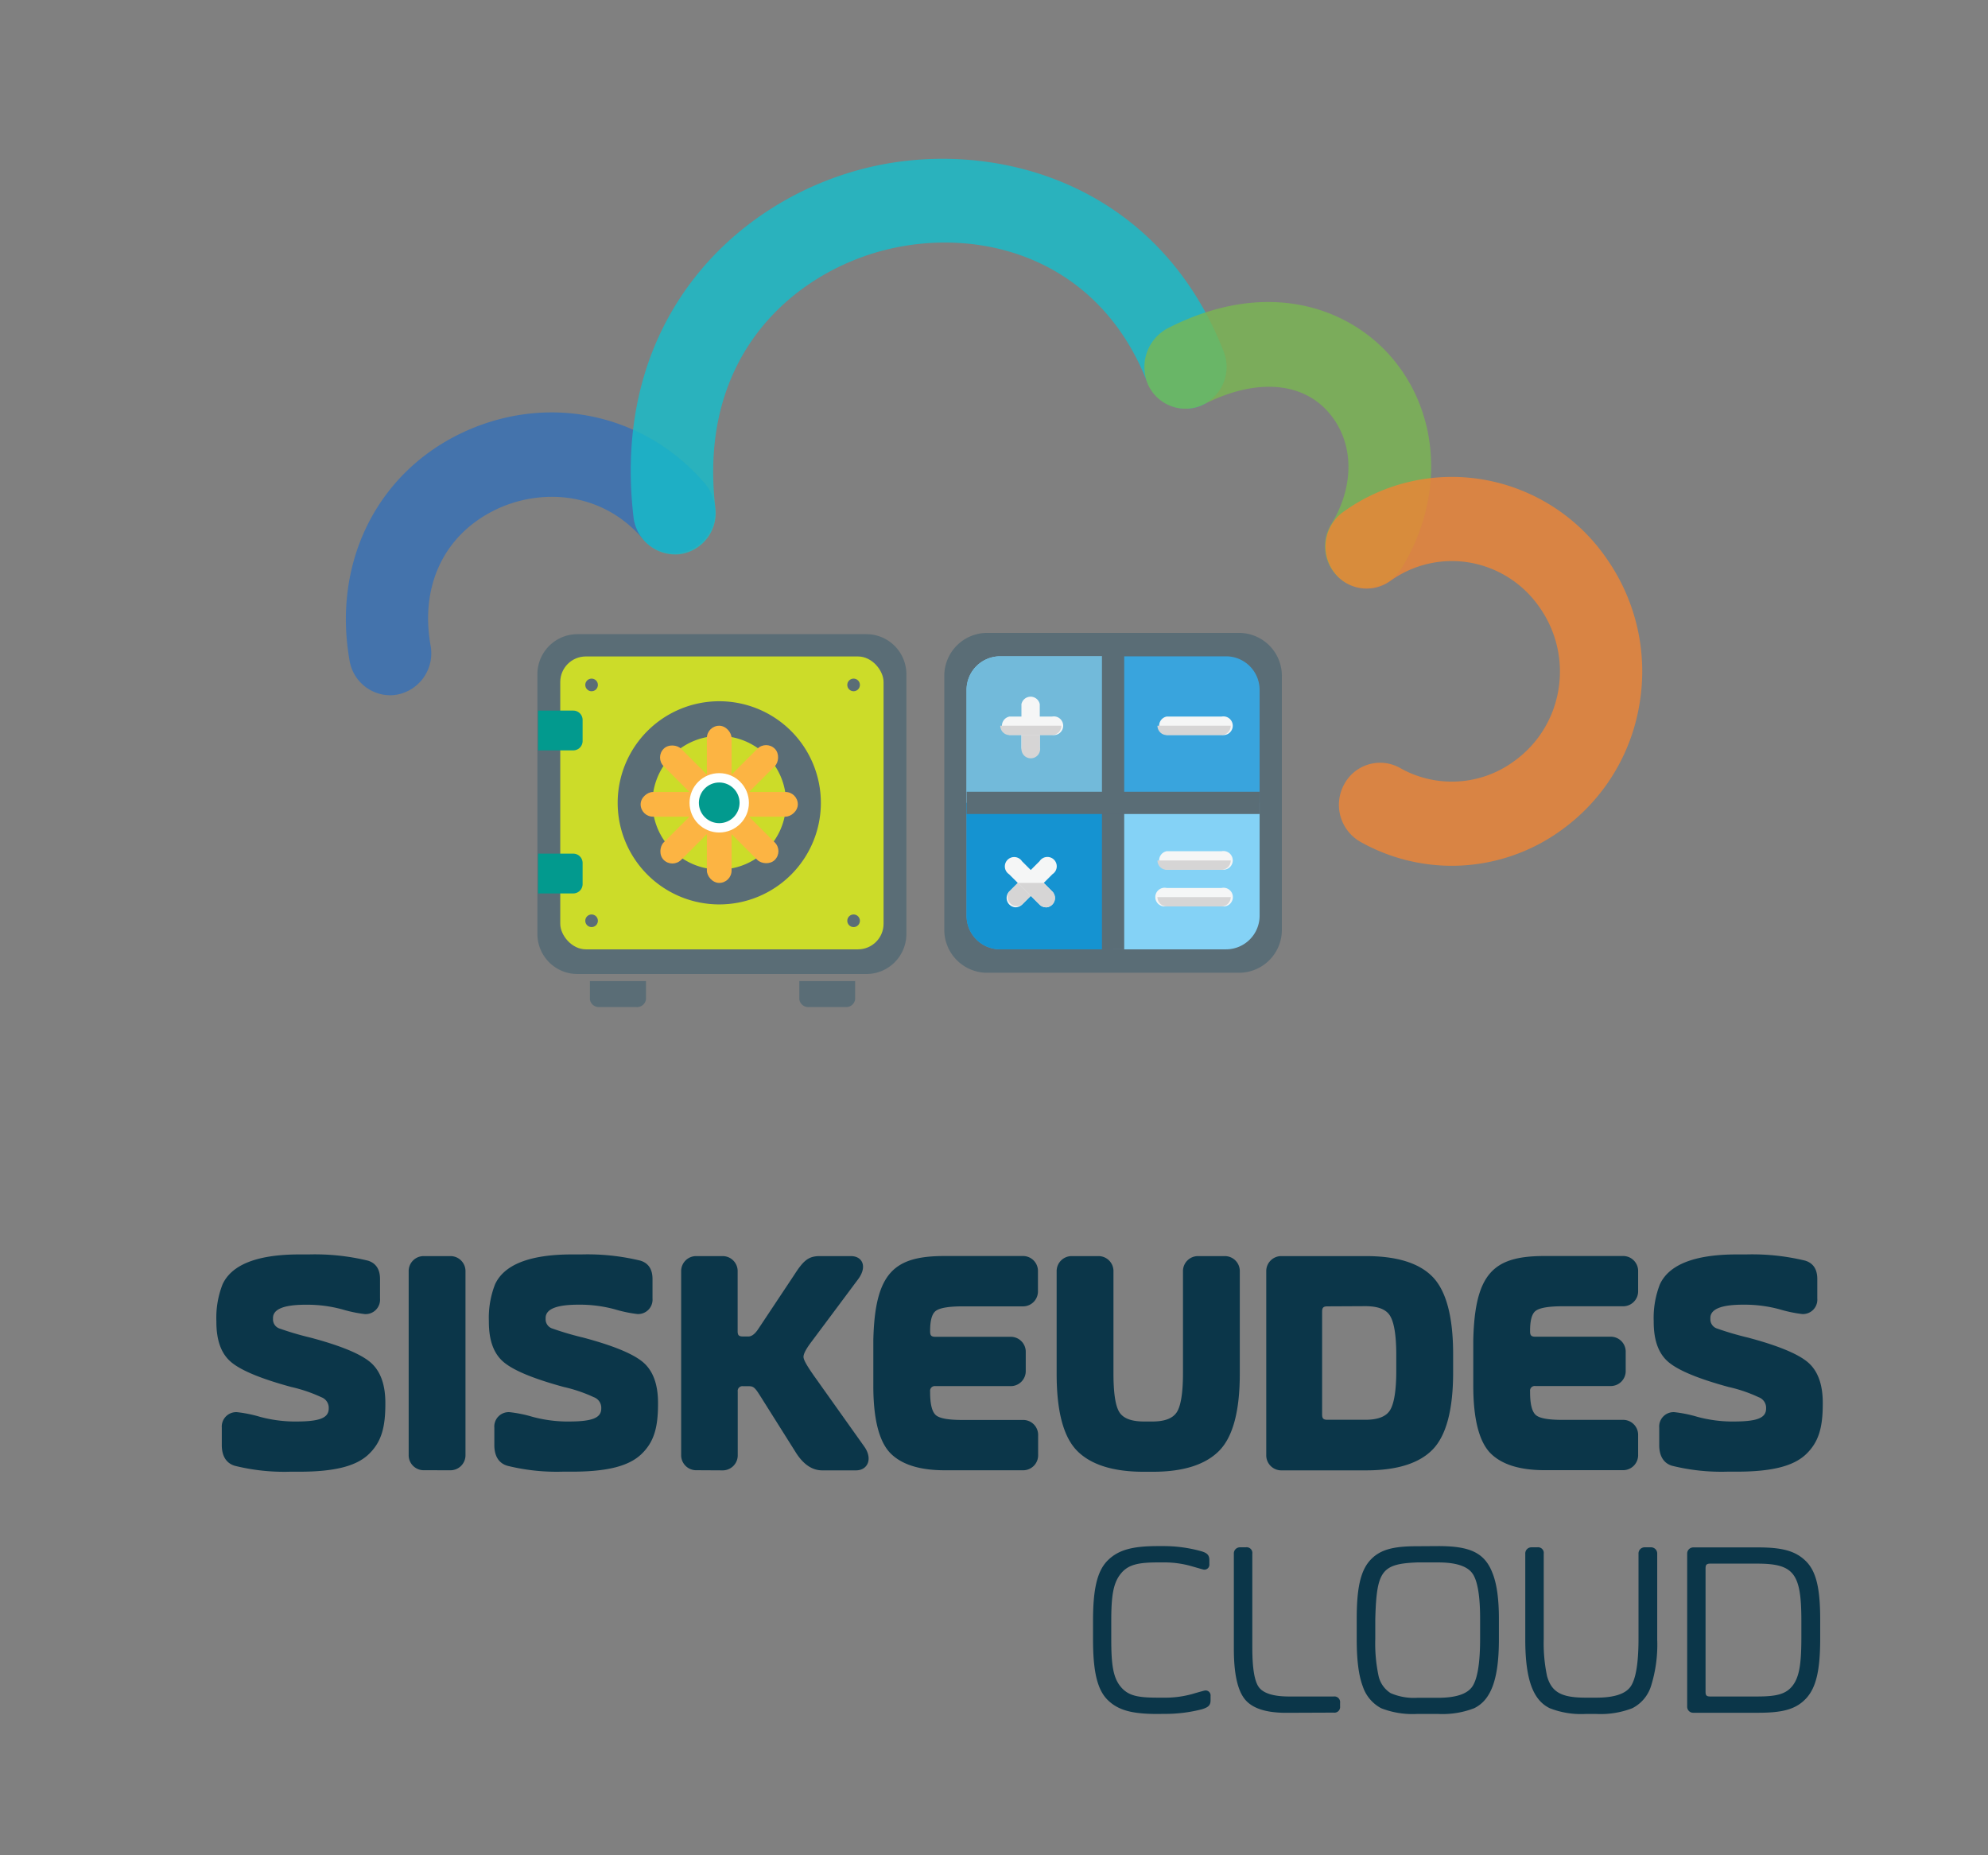 <svg xmlns="http://www.w3.org/2000/svg" viewBox="0 0 425.2 396.85"><rect x="0" y="0" width="425.2" height="396.85" fill="#808080" stroke="none"/><defs><style>.cls-1{isolation:isolate;}.cls-2{fill:#5a6d76;}.cls-3{fill:#356fb7;}.cls-3,.cls-4,.cls-5,.cls-6{opacity:0.8;}.cls-4{fill:#15becc;}.cls-4,.cls-5,.cls-6{mix-blend-mode:multiply;}.cls-5{fill:#7ab752;}.cls-6{fill:#ef8535;}.cls-7{fill:#0b3649;}.cls-8{fill:#ccdc29;}.cls-11,.cls-9{fill:#029a8e;}.cls-10{fill:#fcb443;}.cls-11{stroke:#feffff;stroke-miterlimit:10;stroke-width:2px;}.cls-12{fill:#84d2f6;}.cls-13{fill:#39a4dd;}.cls-14{fill:#72bada;}.cls-15{fill:#1593d1;}.cls-16{fill:#f5f6f6;}.cls-17{fill:#d6d5d5;}</style></defs><g class="cls-1"><g id="Layer_2" data-name="Layer 2"><path class="cls-2" d="M265,208.08H211.15a9.17,9.17,0,0,1-9.18-9.17V144.55a9.18,9.18,0,0,1,9.18-9.17H265a9.18,9.18,0,0,1,9.17,9.17v54.36A9.17,9.17,0,0,1,265,208.08Z"/><path class="cls-3" d="M83.42,148.72a8.86,8.86,0,0,1-8.65-7.4c-3.65-20.59,5.53-39.59,23.38-48.41,18.3-9,39.43-4.81,52.59,10.5a9.14,9.14,0,0,1-.8,12.7,8.68,8.68,0,0,1-12.43-.82c-9.09-10.58-22.47-10.73-31.7-6.17-10.85,5.36-16,16.2-13.71,29A9,9,0,0,1,85,148.57,8.64,8.64,0,0,1,83.42,148.72Z"/><path class="cls-4" d="M146.16,118.41a8.79,8.79,0,0,1-.87.15,9,9,0,0,1-9.8-8C130.63,68.89,156.84,43.09,185,36c26.88-6.75,62.38,2.6,76.71,39.15a9,9,0,0,1-4.9,11.65,8.83,8.83,0,0,1-11.46-5.1c-10.44-26.61-35.66-33.34-56-28.24C170.17,58.3,149.15,75.64,153,108.64A8.87,8.87,0,0,1,146.16,118.41Z"/><path class="cls-5" d="M290,125.51a8.7,8.7,0,0,1-2.44-1.05,9,9,0,0,1-2.81-12.36c5.14-8.4,4.84-17.85-.77-24.09-5.86-6.53-15.83-6.94-26.45-1.54a8.8,8.8,0,0,1-11.9-4,9.41,9.41,0,0,1,4.18-12.28c21.35-10.87,38.44-4.2,47.31,5.67,10.9,12.13,12,30.48,2.66,45.67A8.89,8.89,0,0,1,290,125.51Z"/><path class="cls-6" d="M310.54,185.2a40,40,0,0,1-19.6-5.14,9.11,9.11,0,0,1-3.48-12.22,8.71,8.71,0,0,1,12-3.56,22.47,22.47,0,0,0,24.45-1.51,23.41,23.41,0,0,0,9.41-15.24,23.77,23.77,0,0,0-4-17.56,22.9,22.9,0,0,0-14.92-9.62,22.54,22.54,0,0,0-17.05,3.93,8.68,8.68,0,0,1-12.26-2.22,9.12,9.12,0,0,1,2.17-12.53,39.77,39.77,0,0,1,30.07-6.93,40.32,40.32,0,0,1,26.34,16.94,42,42,0,0,1,7,31,41.39,41.39,0,0,1-16.57,26.92A39.92,39.92,0,0,1,310.54,185.2Z"/><path class="cls-7" d="M247.63,366.63c-5.33,0-8.41-.72-10.72-3s-3.13-6.37-3.13-13v-3.9c0-6.62.82-10.62,3.13-12.93s5.39-3.08,10.72-3.08h1.13a30,30,0,0,1,8.11,1.08c1.28.36,1.79.82,1.79,1.9v.87a1.06,1.06,0,0,1-1.18,1.18c-.1,0-1-.26-2.77-.77a21.24,21.24,0,0,0-6.05-.77h-.92c-4.31,0-6.47.46-8.06,2.46s-2,4.72-2,10.11v3.8c0,5.38.36,8.2,2,10.2s3.75,2.36,8.06,2.36h1.13a21.54,21.54,0,0,0,6.1-.77c1.74-.51,2.67-.76,2.77-.76a1.06,1.06,0,0,1,1.18,1.18v.92c0,1.08-.51,1.49-1.8,1.9a31.35,31.35,0,0,1-8.25,1Z"/><path class="cls-7" d="M275.08,366.38c-4.26,0-7.18-.93-8.77-2.83s-2.41-5.48-2.41-10.82V332.36a1.3,1.3,0,0,1,1.33-1.38h1.23a1.22,1.22,0,0,1,1.39,1.38v20.11c0,4.36.46,7.19,1.43,8.47s3.13,1.95,6.42,1.95h9.54a1.22,1.22,0,0,1,1.38,1.38V365a1.21,1.21,0,0,1-1.38,1.34Z"/><path class="cls-7" d="M307.66,330.72c6.62,0,9.9,1.34,11.59,5.85.88,2.21,1.34,5.44,1.34,9.7v4.41c0,8.67-1.75,13-5.29,14.72a18.79,18.79,0,0,1-7.64,1.23H303a18.4,18.4,0,0,1-7.59-1.23,8.2,8.2,0,0,1-3.95-4.72c-.87-2.31-1.28-5.64-1.28-10v-4.41c0-6.42.77-10.21,2.87-12.52s5-3,10-3Zm7.23,5.8c-1.12-1.54-3.59-2.31-7.33-2.31h-4.41c-7.65.31-8.73,1.74-9,12.21v4.1a33.37,33.37,0,0,0,.72,8.06,5.88,5.88,0,0,0,2.56,3.59,12.45,12.45,0,0,0,5.7,1h4.41c3.74,0,6.21-.77,7.33-2.36s1.7-5,1.7-10.26v-4.1C316.59,341.34,316,338,314.89,336.52Z"/><path class="cls-7" d="M339.06,366.63a18.34,18.34,0,0,1-7.59-1.23c-3.49-1.69-5.24-5.95-5.24-14.72V332.36a1.31,1.31,0,0,1,1.34-1.38h1.23a1.22,1.22,0,0,1,1.38,1.38v18.16a33.9,33.9,0,0,0,.72,8.06c1,3.44,3.13,4.56,8.26,4.56h2.26c3.74,0,6.21-.77,7.33-2.36s1.7-5,1.7-10.26V332.36a1.31,1.31,0,0,1,1.38-1.38h1.23a1.32,1.32,0,0,1,1.39,1.38v18.32a29.56,29.56,0,0,1-1.33,10,8,8,0,0,1-4,4.72,18.76,18.76,0,0,1-7.64,1.23Z"/><path class="cls-7" d="M360.86,332.36A1.31,1.31,0,0,1,362.2,331H376c5.13,0,8.05.72,10.31,3s3,6.1,3,12.51v3.9c0,6.57-.77,10.47-3,12.88s-5.18,3.08-10.31,3.08H362.2a1.28,1.28,0,0,1-1.34-1.34Zm4.93,2.11c-.77,0-1,.25-1,1v26.42c0,.77.21,1,1,1h10c4.11,0,6.21-.46,7.65-2.36s1.84-4.77,1.84-10.26v-3.59c0-10.16-1.59-12.21-9.49-12.21Z"/><path class="cls-7" d="M47.44,309.11v-3.72a3.09,3.09,0,0,1,3.26-3.32,28.07,28.07,0,0,1,4.91,1,29.11,29.11,0,0,0,7.1,1h.6c5,0,7-.73,7-2.79V301a2.41,2.41,0,0,0-1.59-2.13,31.66,31.66,0,0,0-6.44-2.19c-6.31-1.72-10.56-3.45-12.75-5.24s-3.25-4.65-3.25-8.7v-.13a19.57,19.57,0,0,1,1.33-7.9c1.86-4,7-6.38,16.46-6.38h2a48.24,48.24,0,0,1,12.62,1.33c1.72.53,2.59,1.86,2.59,3.92v4.18A3.09,3.09,0,0,1,78,281.09a29,29,0,0,1-4.78-1,28.41,28.41,0,0,0-7.23-1h-.6c-4.65,0-7,.93-7,2.85v.34a2.05,2.05,0,0,0,1.46,1.92,65.29,65.29,0,0,0,6.57,1.93c6.24,1.66,10.49,3.38,12.68,5.17s3.32,4.72,3.32,8.77v.26c0,5.05-.86,8.17-3.58,10.76s-7.44,3.72-14.87,3.72H62a43.89,43.89,0,0,1-11.75-1.26C48.37,313,47.44,311.43,47.44,309.11Z"/><path class="cls-7" d="M90.73,314.49a3.21,3.21,0,0,1-3.32-3.32V272a3.2,3.2,0,0,1,3.32-3.31h5.51A3.21,3.21,0,0,1,99.56,272v39.18a3.22,3.22,0,0,1-3.32,3.32Z"/><path class="cls-7" d="M105.73,309.11v-3.72a3.08,3.08,0,0,1,3.25-3.32,27.93,27.93,0,0,1,4.92,1,29.11,29.11,0,0,0,7.1,1h.6c5,0,7-.73,7-2.79V301a2.41,2.41,0,0,0-1.59-2.13,31.66,31.66,0,0,0-6.44-2.19c-6.31-1.72-10.56-3.45-12.75-5.24s-3.26-4.65-3.26-8.7v-.13a19.74,19.74,0,0,1,1.33-7.9c1.86-4,7-6.38,16.47-6.38h2a48.1,48.1,0,0,1,12.61,1.33c1.73.53,2.59,1.86,2.59,3.92v4.18a3.08,3.08,0,0,1-3.25,3.32,28.79,28.79,0,0,1-4.78-1,28.43,28.43,0,0,0-7.24-1h-.59c-4.65,0-7,.93-7,2.85v.34a2.06,2.06,0,0,0,1.47,1.92,64.43,64.43,0,0,0,6.57,1.93c6.24,1.66,10.49,3.38,12.68,5.17s3.32,4.72,3.32,8.77v.26c0,5.05-.86,8.17-3.59,10.76s-7.43,3.72-14.87,3.72h-2a43.84,43.84,0,0,1-11.75-1.26C106.66,313,105.73,311.43,105.73,309.11Z"/><path class="cls-7" d="M149,314.49a3.21,3.21,0,0,1-3.31-3.32V272a3.2,3.2,0,0,1,3.31-3.31h5.45a3.21,3.21,0,0,1,3.32,3.31v12.75c0,.87.26,1.13,1.13,1.13h1.19c.67,0,1.4-.53,2.13-1.66l7.63-11.48c1.93-3,3-4.05,5.45-4.05H182c2.39,0,3.52,2.12,1.66,4.78l-10,13.41c-1.27,1.66-1.86,2.79-1.8,3.45s.8,1.92,2.26,4l10.76,15.14c1.85,2.66.66,5.05-1.8,5.05h-7.23c-2.19,0-4.12-1.33-5.78-4.05l-7.44-11.82c-1.12-1.79-1.46-2.13-2.45-2.13h-1.26a1,1,0,0,0-1.13,1.13v13.55a3.22,3.22,0,0,1-3.32,3.32Z"/><path class="cls-7" d="M186.79,286.67c.33-14.61,4.58-18,15.27-18h16.66A3.2,3.2,0,0,1,222,272v4.12a3.2,3.2,0,0,1-3.32,3.32H205.84c-2.92,0-4.78.33-5.64.93s-1.26,2.06-1.26,4.25v.2c0,.86.26,1.13,1.13,1.13h16a3.21,3.21,0,0,1,3.32,3.32v3.91a3.21,3.21,0,0,1-3.32,3.32h-16a1,1,0,0,0-1.13,1.13v.2c0,2.52.4,4.12,1.19,4.85s2.72,1.06,5.71,1.06h12.88a3.2,3.2,0,0,1,3.32,3.32v4.12a3.21,3.21,0,0,1-3.32,3.32H202.06q-8.17,0-11.75-3.79c-2.33-2.52-3.52-7.3-3.52-14.27Z"/><path class="cls-7" d="M244.61,314.82c-6.57,0-11.35-1.53-14.27-4.52S226,301.8,226,293.9V272a3.21,3.21,0,0,1,3.32-3.31h5.51a3.2,3.2,0,0,1,3.32,3.31V293.7c0,4.19.4,7,1.26,8.37s2.66,2,5.31,2h1.73c2.66,0,4.38-.66,5.25-2s1.32-4.18,1.32-8.37V272a3.21,3.21,0,0,1,3.32-3.31h5.51a3.2,3.2,0,0,1,3.32,3.31V293.9c0,7.9-1.46,13.42-4.38,16.4s-7.63,4.52-14.21,4.52Z"/><path class="cls-7" d="M270.83,272a3.21,3.21,0,0,1,3.32-3.31h18.06c6.64,0,11.42,1.52,14.27,4.51s4.32,8.5,4.32,16.4v4c0,7.9-1.46,13.41-4.32,16.4s-7.63,4.52-14.27,4.52H274.15a3.22,3.22,0,0,1-3.32-3.32Zm13.08,7.44c-.86,0-1.13.27-1.13,1.13v22c0,.86.27,1.13,1.13,1.13H292c2.66,0,4.45-.66,5.31-2.06s1.33-4.18,1.33-8.43v-3.32c0-4.25-.46-7-1.33-8.43s-2.65-2.06-5.31-2.06Z"/><path class="cls-7" d="M315.11,286.67c.33-14.61,4.58-18,15.27-18h16.67a3.21,3.21,0,0,1,3.32,3.31v4.12a3.21,3.21,0,0,1-3.32,3.32H334.17c-2.93,0-4.78.33-5.65.93s-1.26,2.06-1.26,4.25v.2c0,.86.27,1.13,1.13,1.13h16a3.2,3.2,0,0,1,3.32,3.32v3.91a3.2,3.2,0,0,1-3.32,3.32h-16a1,1,0,0,0-1.13,1.13v.2c0,2.52.4,4.12,1.2,4.85s2.72,1.06,5.71,1.06h12.88a3.21,3.21,0,0,1,3.32,3.32v4.12a3.22,3.22,0,0,1-3.32,3.32H330.38q-8.16,0-11.75-3.79c-2.32-2.52-3.52-7.3-3.52-14.27Z"/><path class="cls-7" d="M354.88,309.11v-3.72a3.08,3.08,0,0,1,3.25-3.32,28.07,28.07,0,0,1,4.91,1,29.12,29.12,0,0,0,7.11,1h.59c5.05,0,7-.73,7-2.79V301a2.43,2.43,0,0,0-1.6-2.13,31.19,31.19,0,0,0-6.44-2.19c-6.31-1.72-10.55-3.45-12.74-5.24s-3.26-4.65-3.26-8.7v-.13a19.74,19.74,0,0,1,1.33-7.9c1.86-4,7-6.38,16.46-6.38h2a48.16,48.16,0,0,1,12.61,1.33c1.73.53,2.59,1.86,2.59,3.92v4.18a3.08,3.08,0,0,1-3.25,3.32,28.79,28.79,0,0,1-4.78-1,28.55,28.55,0,0,0-7.24-1h-.6c-4.64,0-7,.93-7,2.85v.34a2.06,2.06,0,0,0,1.46,1.92,65.78,65.78,0,0,0,6.58,1.93c6.24,1.66,10.48,3.38,12.68,5.17s3.32,4.72,3.32,8.77v.26c0,5.05-.87,8.17-3.59,10.76s-7.44,3.72-14.87,3.72h-2a43.92,43.92,0,0,1-11.76-1.26C355.81,313,354.88,311.43,354.88,309.11Z"/><path class="cls-2" d="M136,215.41h-7.72a1.92,1.92,0,0,1-2.11-1.66v-3.89h12v3.89A1.94,1.94,0,0,1,136,215.41Z"/><path class="cls-2" d="M180.79,215.41h-7.72a1.92,1.92,0,0,1-2.11-1.66v-3.89H182.9v3.89A1.92,1.92,0,0,1,180.79,215.41Z"/><path class="cls-2" d="M185.29,208.35H123.52a8.57,8.57,0,0,1-8.58-8.57V144.22a8.58,8.58,0,0,1,8.58-8.57h61.77a8.57,8.57,0,0,1,8.57,8.57v55.56A8.56,8.56,0,0,1,185.29,208.35Z"/><rect class="cls-8" x="119.83" y="140.42" width="69.15" height="62.65" rx="5.47"/><path class="cls-2" d="M153.83,150a21.73,21.73,0,1,0,21.74,21.73A21.74,21.74,0,0,0,153.83,150Zm0,36a14.29,14.29,0,1,1,14.3-14.29A14.29,14.29,0,0,1,153.83,186Z"/><circle class="cls-2" cx="126.53" cy="146.51" r="1.35"/><circle class="cls-2" cx="182.57" cy="146.51" r="1.35"/><circle class="cls-2" cx="126.53" cy="196.96" r="1.35"/><circle class="cls-2" cx="182.57" cy="196.96" r="1.35"/><path class="cls-9" d="M115.09,152h7.52a2,2,0,0,1,2,2v4.51a2,2,0,0,1-2,2h-7.52a0,0,0,0,1,0,0V152A0,0,0,0,1,115.09,152Z"/><path class="cls-9" d="M115.09,182.6h7.52a2,2,0,0,1,2,2v4.51a2,2,0,0,1-2,2h-7.52a0,0,0,0,1,0,0V182.6A0,0,0,0,1,115.09,182.6Z"/><rect class="cls-10" x="151.19" y="155.24" width="5.28" height="33.62" rx="2.64"/><rect class="cls-10" x="151.19" y="155.24" width="5.28" height="33.62" rx="2.64" transform="translate(-76.6 159.17) rotate(-45)"/><rect class="cls-10" x="151.19" y="155.24" width="5.28" height="33.62" rx="2.64" transform="translate(-18.22 325.88) rotate(-90)"/><rect class="cls-10" x="151.19" y="155.24" width="5.28" height="33.62" rx="2.64" transform="translate(140.95 402.48) rotate(-135)"/><circle class="cls-11" cx="153.83" cy="171.73" r="5.35"/><path class="cls-12" d="M238.07,171.73H206.73V147.58a7.19,7.19,0,0,1,7.19-7.19h24.15Z"/><path class="cls-13" d="M238.07,203.07H213.92a7.19,7.19,0,0,1-7.19-7.18V171.73h31.34Z"/><path class="cls-14" d="M238.07,140.39H213.92a7.19,7.19,0,0,0-7.19,7.19v24.15h31.34Z"/><path class="cls-15" d="M238.07,171.73H206.73v24.16a7.19,7.19,0,0,0,7.19,7.18h24.15Z"/><path class="cls-13" d="M269.41,171.73H238.07V140.39h24.16a7.19,7.19,0,0,1,7.18,7.19Z"/><path class="cls-12" d="M262.23,203.07H238.07V171.73h31.34v24.16A7.19,7.19,0,0,1,262.23,203.07Z"/><path class="cls-16" d="M261.27,157.2H249.52a2,2,0,0,1,0-3.92h11.75a2,2,0,1,1,0,3.92Z"/><path class="cls-17" d="M263.23,155.24H247.56a2,2,0,0,0,2,2h11.75A2,2,0,0,0,263.23,155.24Z"/><path class="cls-16" d="M261.27,193.85H249.52a2,2,0,1,1,0-3.91h11.75a2,2,0,1,1,0,3.91Z"/><path class="cls-16" d="M261.27,186H249.52a2,2,0,0,1,0-3.92h11.75a2,2,0,1,1,0,3.92Z"/><path class="cls-17" d="M263.23,184.06H247.56a2,2,0,0,0,2,2h11.75A2,2,0,0,0,263.23,184.06Z"/><path class="cls-17" d="M263.23,191.89H247.56a2,2,0,0,0,2,2h11.75A2,2,0,0,0,263.23,191.89Z"/><path class="cls-16" d="M217.2,194.08a2,2,0,0,1-1.38-3.34l6.53-6.53a2,2,0,1,1,2.77,2.77l-6.53,6.53A2,2,0,0,1,217.2,194.08Z"/><path class="cls-16" d="M223.73,194.08a2,2,0,0,1-1.38-.57L215.82,187a2,2,0,1,1,2.77-2.77l6.53,6.53a2,2,0,0,1-1.39,3.34Z"/><path class="cls-17" d="M217.7,188.86l-1.88,1.88a2,2,0,0,0,2.77,2.77l1.88-1.88Z"/><path class="cls-17" d="M223.24,188.86H217.7l2.77,2.77,1.88,1.88a2,2,0,0,0,1.38.57,2,2,0,0,0,1.39-3.34Z"/><path class="cls-16" d="M220.47,161.77a2,2,0,0,1-2-2v-9.14a2,2,0,0,1,3.92,0v9.14A2,2,0,0,1,220.47,161.77Z"/><path class="cls-16" d="M225,157.2H215.9a2,2,0,0,1,0-3.92H225a2,2,0,1,1,0,3.92Z"/><path class="cls-17" d="M222.43,157.2h-3.92v2.61a2,2,0,1,0,3.92,0Z"/><path class="cls-17" d="M227,155.24H213.94a2,2,0,0,0,2,2H225A2,2,0,0,0,227,155.24Z"/><rect class="cls-2" x="235.69" y="140.13" width="4.76" height="62.94"/><rect class="cls-2" x="235.69" y="140.42" width="4.76" height="62.65" transform="translate(66.33 409.81) rotate(-90)"/></g></g></svg>